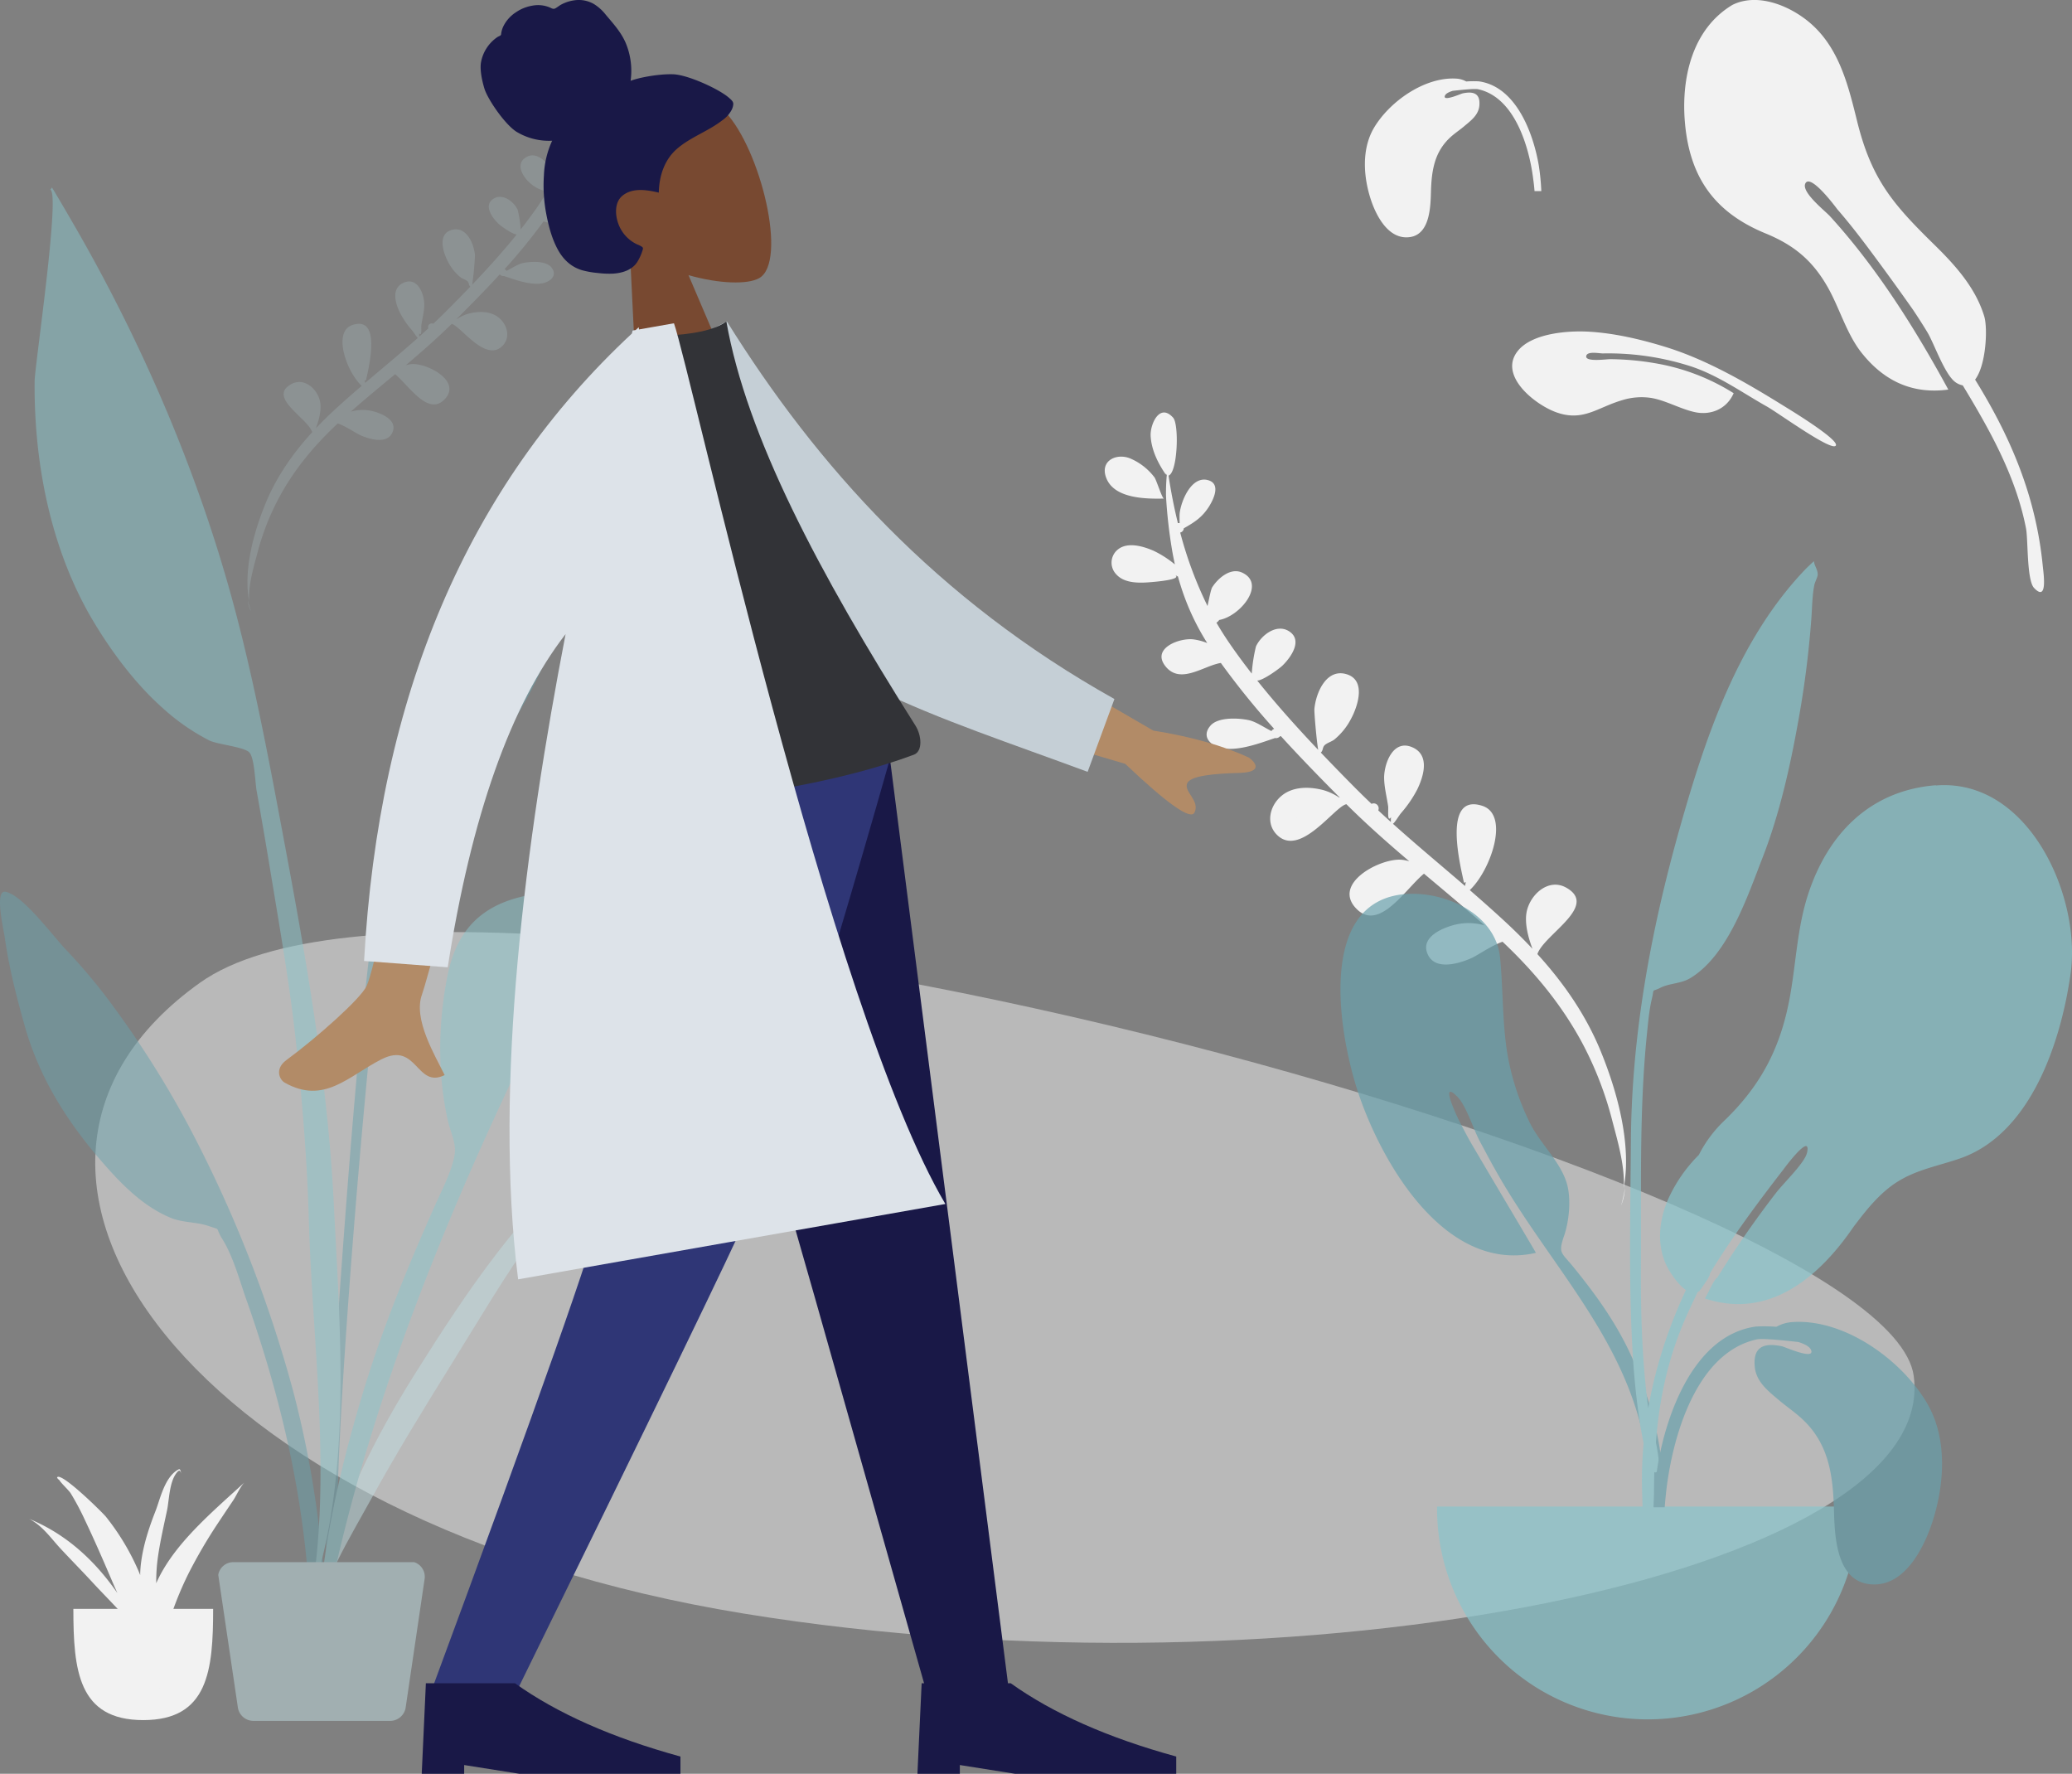 <svg id="Layer_1" data-name="Layer 1" xmlns="http://www.w3.org/2000/svg" viewBox="0 0 948.72 812"><rect x="0" y="0" width="948.72" height="812" fill="#808080" stroke="none"/><defs><style>.cls-1{opacity:0.5;}.cls-2{fill:#f2f2f2;}.cls-10,.cls-11,.cls-12,.cls-13,.cls-14,.cls-15,.cls-2,.cls-3,.cls-5,.cls-6,.cls-8,.cls-9{fill-rule:evenodd;}.cls-3,.cls-8{fill:#c1dee2;}.cls-3{isolation:isolate;opacity:0.2;}.cls-4{opacity:0.7;}.cls-5{fill:#69a1ac;}.cls-6{fill:#89c5cc;}.cls-7{opacity:0.5;}.cls-9{fill:#784931;}.cls-10{fill:#191847;}.cls-11{fill:#2f3676;}.cls-12{fill:#b28b67;}.cls-13{fill:#c5cfd6;}.cls-14{fill:#323337;}.cls-15{fill:#dde3e9;}</style></defs><g id="Scene_Plants" data-name="Scene/Plants"><g id="Background-Shape-2" class="cls-1"><path id="Background-Shape" class="cls-2" d="M876.26,629.92C888.4,720.75,593.92,780,340.46,738.65S-29.29,535.84,91.66,449.81,864.12,539.09,876.26,629.92Z"/></g><path id="Leaf-Bottom" class="cls-2" d="M518.23,210.19c-6.5-3.22-15.15.51-11.54,9,3.87,9.12,18.17,9.23,26.25,9.05-.81,0-3.41-8.4-4.3-9.67A27.36,27.36,0,0,0,518.23,210.19Zm74.84,163.47C594.71,375.06,593.2,373.79,593.07,373.66ZM512,251.43a7.71,7.71,0,0,0-.87,11.51c3.69,4.13,10.44,4,15.48,3.58,2.28-.18,14.46-1.16,11.57-3.15a9.83,9.83,0,0,1,1.18.56c.27,1,.55,1.95.84,2.92L540,267l.22-.12a111.24,111.24,0,0,0,12.55,27.5,26.1,26.1,0,0,0-6.3-1.68c-6.35-.81-19.71,4.13-12.61,12.58,6.81,8.11,17.41-.59,25.14-1.79a363,363,0,0,0,24.43,30.19,2,2,0,0,0-1.26,1c-3.48-1.76-7.1-4.29-10.32-5-4.64-1-14.16-1.58-17.66,2.57-4.32,5.11.31,9.26,5.4,10.24,7.4,1.42,17.07-2.19,24.18-4.63a2.34,2.34,0,0,0,2.24-.74l.46-.15c8.78,9.64,17.89,19,26.94,28.09l-.29,0a25,25,0,0,0-7.65-3.48c-6.35-1.55-13.82-1.56-19,3s-7,12.58-1.65,17.72c10.64,10.28,26.3-13.17,31.66-14.15,9.2,9.18,18.93,17.75,28.81,26.14a17.4,17.4,0,0,0-3.46-.7c-9.69-.93-32.43,10.95-20.54,22.64,10.36,10.18,22.36-9.42,30.71-16.28,9.31,7.83,18.67,15.6,27.77,23.68a26.43,26.43,0,0,0-15.08.1c-5.51,1.66-14.39,5.82-10.91,13.25s14.21,4.12,19.76,1.72c3-1.31,9.11-5.73,14.44-7.59,14.52,13.71,27.1,28.81,36.62,46.6A160.29,160.29,0,0,1,738.22,513c2,7.78,6,20.85,5.22,31,3.81-20.28-3.08-44.64-10.5-62.76-6.83-16.67-17-31.3-29-44.47,3-9,28.27-22,13.16-30.44-8-4.43-16.23,2.93-18,10.72-1.2,5.36.63,12.09,2.58,17.29q-5.64-6-11.7-11.66c-5.58-5.19-11.28-10.23-17-15.21,9.49-8.92,18.47-34.4,5.75-38.57-18.79-6.14-9.74,28.63-8.43,35.14a1,1,0,0,0,.87-.33c-.1.6-.22,1.24-.37,1.88-11-9.48-22.21-18.77-33-28.47,1-.72,2.53-3.48,3.74-4.94a55.17,55.17,0,0,0,7.3-10.62c3-6.1,6-15.84-2.08-19.43-8.75-3.91-12.91,7.1-13,13.67,0,4.54,1.2,8.86,1.84,13.32.2,1.39-.57,7.65,1.32,4.95a13.84,13.84,0,0,0-.06,2.23q-2.91-2.64-5.78-5.31a2.43,2.43,0,0,0,.17-.75A2.27,2.27,0,0,0,628,368q-3.79-3.6-7.49-7.31c-5.21-5.26-10.49-10.66-15.74-16.18,1.14-1,.69-2.33,1.75-3.37s3.16-1.61,4.41-2.57a30.18,30.18,0,0,0,7.63-9.42c3.12-5.74,7.14-17.77-2-20.51-9.37-2.82-14.12,8.76-14.73,16-.11,1.4.94,14,1.74,18.63-9.71-10.25-19.26-20.89-27.91-31.72,2.62,0,10.06-5.4,11.56-6.86,3.67-3.58,9.5-11.48,3.07-15.67-5.72-3.71-12.76,1.67-15.21,6.89a73.34,73.34,0,0,0-1.93,12.45c-3.58-4.59-7-9.2-10.17-13.84q-3.18-4.62-6-9.47a4.1,4.1,0,0,0,1.26-1.24c9.54-1.62,21.7-16.5,10.5-21.68-5.33-2.46-11.12,2.62-13.73,6.78-.54.86-1.4,5.14-2.11,8.51a179.16,179.16,0,0,1-12.51-33.63,2.06,2.06,0,0,0,1.63-1.93c4.63-2.64,8.29-4.84,11.52-9.91,2-3.16,5.63-10.36-.28-12.11-7.67-2.28-12.5,9.45-13.13,15.23-.07.67-.07,2.62,0,4.41a2.38,2.38,0,0,0-.8,0c-1.77-7.19-3.17-14.47-4.29-21.76,4.19-1.35,4.91-23.36,2.12-26.5-6.23-7-10.64,3.12-10.3,8.48.39,6.32,3.25,12.07,6.66,17.17.37.54.26.51.36-.24a1.52,1.52,0,0,0,.36.84,93,93,0,0,0-.35,9.67,224.92,224.92,0,0,0,2.87,25.23q.53,3,1.19,6a48.32,48.32,0,0,0-9.68-6.21C523.66,250.16,516.55,247.93,512,251.43ZM744,544a23.61,23.61,0,0,1-1.73,7.85A61.38,61.38,0,0,0,744,544Z"/><path id="Leaf-Top" class="cls-3" d="M277.77,33.53c4.64-2.3,10.82.37,8.24,6.45-2.76,6.51-13,6.59-18.75,6.47.58,0,2.44-6,3.07-6.91A19.59,19.59,0,0,1,277.77,33.53ZM224.35,152.2C222.71,153.6,224.21,152.33,224.35,152.2Zm58.81-88.43a5.55,5.55,0,0,1,.64,8.32c-2.71,3-7.63,2.88-11.31,2.6-1.67-.14-10.56-.84-8.45-2.28a7.25,7.25,0,0,0-.86.41c-.2.71-.4,1.41-.61,2.11l.15.09a.8.8,0,0,1-.16-.08,80.56,80.56,0,0,1-9.17,19.89,18.62,18.62,0,0,1,4.6-1.22c4.64-.59,14.39,3,9.2,9.09-5,5.87-12.72-.42-18.36-1.28A262,262,0,0,1,231,123.25a1.52,1.52,0,0,1,.93.76c2.53-1.27,5.18-3.1,7.53-3.59,3.39-.72,10.34-1.15,12.9,1.85,3.14,3.69-.23,6.7-4,7.41-5.39,1-12.46-1.58-17.65-3.34a1.74,1.74,0,0,1-1.63-.54l-.34-.11c-6.41,7-13.06,13.73-19.68,20.33l.22,0a17.92,17.92,0,0,1,5.58-2.52c4.64-1.12,10.09-1.13,13.85,2.19s5.08,9.1,1.2,12.81c-7.77,7.45-19.2-9.51-23.11-10.21-6.73,6.63-13.83,12.84-21,18.91a12.61,12.61,0,0,1,2.53-.51c7.07-.67,23.68,7.91,15,16.36-7.57,7.37-16.32-6.8-22.42-11.75-6.8,5.66-13.63,11.28-20.28,17.13a19.46,19.46,0,0,1,11,.06c4,1.2,10.5,4.21,8,9.58s-10.38,3-14.43,1.25c-2.21-.94-6.65-4.14-10.54-5.48-10.61,9.92-19.8,20.84-26.75,33.71a114.58,114.58,0,0,0-10,25.43c-1.48,5.63-4.4,15.08-3.82,22.4-2.78-14.66,2.26-32.27,7.69-45.38,5-12,12.45-22.63,21.19-32.16-2.19-6.53-20.63-15.94-9.6-22,5.86-3.21,11.85,2.11,13.13,7.75.88,3.87-.47,8.74-1.89,12.5,2.75-2.91,5.61-5.72,8.55-8.44,4.07-3.75,8.24-7.4,12.44-11-6.92-6.45-13.47-24.87-4.18-27.89,13.72-4.44,7.1,20.7,6.15,25.41a.76.76,0,0,1-.64-.24c.07.43.16.89.27,1.36,8.05-6.86,16.22-13.58,24.12-20.6-.71-.52-1.84-2.51-2.73-3.57a40.17,40.17,0,0,1-5.32-7.68c-2.22-4.41-4.35-11.45,1.53-14,6.39-2.83,9.42,5.13,9.46,9.88,0,3.29-.88,6.41-1.35,9.63-.15,1,.42,5.53-1,3.59a10.23,10.23,0,0,1,0,1.6c1.42-1.26,2.83-2.55,4.22-3.83a1.85,1.85,0,0,1-.12-.55,1.66,1.66,0,0,1,2.38-1.55c1.84-1.74,3.67-3.5,5.46-5.29,3.81-3.8,7.67-7.71,11.5-11.7-.83-.71-.5-1.69-1.27-2.44s-2.31-1.16-3.22-1.85a21.74,21.74,0,0,1-5.57-6.82c-2.27-4.14-5.21-12.84,1.43-14.82,6.85-2,10.32,6.33,10.75,11.56a130.32,130.32,0,0,1-1.27,13.48c7.09-7.42,14.07-15.12,20.39-23-1.92,0-7.34-3.9-8.44-5-2.68-2.58-6.93-8.29-2.24-11.32,4.18-2.69,9.33,1.2,11.11,5a52.92,52.92,0,0,1,1.4,9c2.62-3.32,5.12-6.66,7.44-10,1.55-2.22,3-4.51,4.35-6.84a3.25,3.25,0,0,1-.92-.9c-7-1.17-15.84-11.93-7.66-15.67,3.9-1.79,8.12,1.89,10,4.89a38.22,38.22,0,0,1,1.54,6.15,127.39,127.39,0,0,0,9.14-24.32,1.48,1.48,0,0,1-1.18-1.39c-3.38-1.91-6.05-3.5-8.41-7.17-1.47-2.28-4.1-7.48.21-8.75,5.6-1.65,9.12,6.83,9.58,11,.05.48.05,1.89,0,3.18a2.25,2.25,0,0,1,.58,0c1.29-5.2,2.32-10.46,3.14-15.74-3.06-1-3.58-16.89-1.54-19.15,4.56-5.08,7.77,2.25,7.52,6.12-.29,4.57-2.38,8.73-4.87,12.42-.27.39-.19.37-.26-.18a1.18,1.18,0,0,1-.26.62c.12,2.4.37,4.86.25,7a162.19,162.19,0,0,1-2.11,18.24q-.37,2.19-.87,4.35a35.64,35.64,0,0,1,7.08-4.5C274.62,62.86,279.82,61.24,283.16,63.77Zm-169.66,211a11.2,11.2,0,0,0,1.59,5.21A29.31,29.31,0,0,1,113.5,274.79Z"/><g id="Plant-Right" class="cls-4"><path id="Leaf-Me-Alone_" data-name="Leaf-Me-Alone!" class="cls-5" d="M644.58,409.22c18-.94,40.35,9.59,42.27,29.2,1.4,14.25,1,28.46,3.13,42.68a115.12,115.12,0,0,0,10.38,32.64c4.8,10,14.75,18.44,17.34,29.08,1.65,6.78.73,16.32-1.55,22.95-2.76,8.06-1.29,7.42,4.22,14.19,10.81,13.25,20.53,26.85,27.42,42.68,9.91,22.81,16.4,49.47,12.73,74.43-.47,3.17-1,14.55-5.39,15.34-4.88.89-2.6-5.61-2.34-7.72,1.66-13.41,3.13-25.13,1.13-38.75-7.72-52.55-45.42-87.17-70-131.77-1.35-2.3-4.2-7.78-6.18-11.39-3.13-5.71-6.27-16.56-10.51-20.79-8-8-.64,8.05.91,11.11,2,3.87,4.13,8,6.14,11.37,9.21,15.71,19.49,32.86,29,49.06-41.13,9.37-70.11-40.08-81.15-72.6-9.09-26.79-20-89.42,22.41-91.71"/><path id="Leaf-Me-Alone_2" data-name="Leaf-Me-Alone!" class="cls-6" d="M886.36,359.47c-30.16,2.4-49.51,22.3-58.53,50.13-4.85,15-5.41,30.41-8.11,45.82-4.06,23.19-12.8,40.76-29.87,57.29a57.54,57.54,0,0,0-12,16,68.15,68.15,0,0,0-13.8,19.72c-4.49,9.92-5.76,21.82-.58,31.7,1.4,2.66,4.88,8,8.48,10.42-13.5,28.75-20.92,60.24-20.08,91.69.5,19,1.43,38,2.51,56.94.29,5.09,2,13.5,4.44,5,2.28-7.81-.58-20.07-.84-28.23-1.29-39.75-2.39-75.89,14-113,1.72-3.89,3.54-7.76,5.43-11.59.11-.06.21-.14.32-.21l.21.17c.12-.22.29-.48.48-.76a10.34,10.34,0,0,0,1.47-2.06c1.45-2,3.09-4.38,3.1-5.67v0c10.13-16.53,21.73-32.15,33.59-47.47-.09.11,12.85-17.51,10.85-7.77-1,4.7-10.49,13.64-14.33,18.62a459.17,459.17,0,0,0-26.79,38.65c-1.12.64-2.7,3.79-3.84,6.14-.63,1.19-1.22,2.39-1.8,3.43,29.41,9.72,52.29-9.86,67.89-32.62l.05-.08c4.75-6.29,9.61-12.54,15.69-17.51,10.13-8.3,21-9.76,32.94-13.84,32.59-11.14,46.44-53.37,50.84-84.71,5-35.36-19.32-89.57-61.72-86.09"/><path id="Leaf-Me-Alone_3" data-name="Leaf-Me-Alone!" class="cls-6" d="M826.79,260.46c-30.95,32.22-45.9,76.9-57.74,118.9-13.23,46.91-22,94.55-22.3,143.33-.22,32-1.09,64.29.78,96.3.67,11.37,1.8,22.75,3.6,34,.15.92,4.18,26,8,20.18,2.19-3.33-4.13-26-4.61-29.83-2.69-21.31-3.32-42.79-3.18-64.25.21-35.35-.83-70.52,2.75-105.73.54-5.26,1-10.78,2.21-15.93,1.32-5.47-.37-3.08,3.95-5.24s9.39-1.81,13.74-4.45c17.28-10.47,26.11-37.38,33-55,7.86-20.19,12.65-41.71,16.46-63a443.83,443.83,0,0,0,5.95-46.93c.35-5,.37-10.19,1.35-15.09.27-1.32,1.59-3.66,1.54-4.83-.1-2.48-1.59-3.93-1.72-6q-1.94,1.75-3.81,3.58"/><path id="Base" class="cls-6" d="M658,689.65a96.46,96.46,0,1,0,192.91,0"/><path id="Leaf-Me-Alone_4" data-name="Leaf-Me-Alone!" class="cls-5" d="M762.22,690h-5.09a170.11,170.11,0,0,1,1.89-19.1c4.09-24.18,16.87-59.7,44.91-63.63a73.62,73.62,0,0,1,9.45.1,17,17,0,0,1,7.21-2.13c23.87-1.76,50.53,17.5,62,37.54,9.28,16.16,7.72,37.38,2,54.55-3.84,11.49-12.22,27.88-26.19,28-17.49.2-18.33-21.41-18.67-34-.45-16.8-2.57-31.43-15.8-42.87-3.09-2.67-6.46-5-9.57-7.65-4.88-4.11-10.27-8.33-10.9-15.14-.87-9.39,4.43-11.08,12.53-9.34,1.38.3,15.29,6.54,13.23,1.61-.63-1.51-2.93-2.7-5.82-3.6-7.5-.81-16.44-1.76-19-1.19-27.74,6.08-38.54,44.51-41.41,68.93C762.69,684.72,762.44,687.37,762.22,690Z"/></g><g id="Plant-Left" class="cls-7"><path id="Leaf" class="cls-5" d="M235.49,233.05c5.56-7.92,15.86-28,23.68-30.85,5-1.82,3.56,17,3.62,20.62.25,13.9-1.11,27.72-2.78,41.51-3,24.87-12.86,47-26.37,68.18-6.95,10.89-15.1,21.91-26.39,28.71-5.2,3.13-11.46,3.65-16.59,6.35-6,3.14-2.72.6-5.42,6.83-3.74,8.65-4.93,19.81-6.66,29-8,42.36-27.2,266.31-23.86,309.41.3,3.82-5,4.73-5.3.07C148,688.19,160.24,517,166.41,461s12.41-105.46,18.67-124.83c7.6-23.51,21.31-51.77,32.73-73.69A260.2,260.2,0,0,1,235.49,233.05Z"/><path id="Leaf-2" data-name="Leaf" class="cls-8" d="M276.71,507.67c14.45-10.61,30.09,9.41,17,20-7.23,5.87-14.78,3.78-19-1.11-2.76,3.37-5.34,6.89-7.83,9.86Q255.51,550,245.3,564.27c-14.2,19.72-26.37,40.55-39.09,61-12.56,20.19-25,40.47-36.39,61.17C160.18,704,147.33,724.6,144,743.82c5-40.76,24-80,46.64-115.89,22.44-35.65,48.2-74.57,83-102.7C270.09,520,270,512.6,276.71,507.67Z"/><path id="Leaf-3" data-name="Leaf" class="cls-5" d="M2.53,408.24c8.08,1.59,21.3,19.88,28,26.84a261.42,261.42,0,0,1,21.88,26.36,445.85,445.85,0,0,1,38.72,63.15,587.18,587.18,0,0,1,43.07,112.1,462.87,462.87,0,0,1,13.07,73.53c.47,4.65,5.35,40.54-1.69,41.51-6.32.87-4.37-27.25-4.67-31.08-3.45-43.16-13.79-85.16-28.16-125.84-3.13-8.86-6-19.72-11-27.69-3.6-5.75,0-3.74-6.36-5.92-5.44-1.86-11.64-1.41-17.21-3.69-12.11-5-21.8-14.6-30.3-24.3C31.28,514.37,18.2,494,11.38,469.86,7.6,456.47,4.12,443,2.19,429.21,1.69,425.65-2.68,407.23,2.53,408.24Z"/><path id="Leaf-4" data-name="Leaf" class="cls-6" d="M34.44,103.92c30.45,52.82,55.48,110.84,71.64,169.61,9.79,35.6,16.64,72.14,23.44,108.41,10.54,56.17,20.5,112.33,23.34,169.49,2.85,57.49,8.49,123.8-10.34,179.18,9.4-56.22.45-116.06-1.13-172.63-.76-27-3-53.75-5.84-80.6-2.79-26-7.36-52-11.61-77.8q-3.1-18.87-6.46-37.71c-.66-3.74-.94-14.86-3.31-17.42s-14.6-3.63-18.43-5.52A99,99,0,0,1,74.34,324c-12.31-10.95-23-25.27-31.48-39.38-19.56-32.65-27.39-72.49-27-110.3C16,167,27.75,87.92,23,86.83a11.46,11.46,0,0,0,.81-1C27.41,91.81,30.93,97.86,34.44,103.92Z"/><path id="Leaf-5" data-name="Leaf" class="cls-6" d="M363.17,294.42c.46-.68,3.52-5.39,2-5.09,3.14-.62-4.31,5.2,3.5,1.63-3.71,3.5-1.57,8.06-1.52,12.77.09,7.66-1.2,15.25-2.64,22.74a155.89,155.89,0,0,1-10.6,34.38c-10.74,24-29,47.11-50.62,62.11-10.69,7.41-21.16,9.94-33.35,13.35-7.7,2.15-8.31,6.14-12.39,13.61C249,465.48,240.66,481,233.16,497.07c-9,19.2-17.66,38.43-25.86,58-27.64,65.83-50.13,134-62,204.63-.29-41.6,9.34-84.44,21.48-124.09,8.84-28.89,20.35-56.73,32.63-84.3,3-6.68,7.48-15.27,8.74-22.64.89-5.17-1.82-10.13-3.06-15.58-4.82-21.19-4.48-44.93-.24-66.23,4.68-23.49,18.19-34.4,41.06-37.72,8.36-1.22,19-.78,26.66-4.34,8.36-3.88,11.8-16.65,16.55-24.84a337.58,337.58,0,0,1,45.33-61.66A146.35,146.35,0,0,1,350,304C353.48,301.25,360.8,297.83,363.17,294.42Z"/><path id="Base-2" data-name="Base" class="cls-8" d="M106.75,715.12h82.51a1.87,1.87,0,0,1,.81.17,7,7,0,0,1,4.37,7.4l-8.69,58.94a7.21,7.21,0,0,1-7.14,6.16H116.05a7.21,7.21,0,0,1-7.14-6.16L100,721.38a2,2,0,0,1,0-.8A7,7,0,0,1,106.75,715.12Z"/></g><g id="Maceta"><path id="Base-3" data-name="Base" class="cls-2" d="M33.59,736.5c0,28.13,2.22,50.93,32,50.93s32-22.8,32-50.93"/><path id="Fill-27" class="cls-2" d="M74.46,719a58.9,58.9,0,0,0-2.92,5.77,78.86,78.86,0,0,1,.8-12.2c1-7,2.62-14,4.11-21,1.08-5,1-14.05,5.08-18.06,1.11-.86,1.38.84,1.38,1.57,0,.16,0-3-1.09-2.45-6.43,3.32-8.52,13.77-10.58,19-3,7.64-5.56,15.45-6.61,23.4a50.63,50.63,0,0,0-.45,6c-.22-.53-.42-1.07-.65-1.61a108.94,108.94,0,0,0-15-25.05c-1.54-1.93-20.89-21-22.4-18a2,2,0,0,0,.94,1.06s0,0,0,0c1.13,1.84,4.37,4.67,5.37,6.28A120.63,120.63,0,0,1,39,696.1c4.23,8.9,8.15,17.9,12,26.91q1.34,3.15,2.75,6.27c-9.7-14-22.64-26.69-40.46-34,6.09,3.1,10.08,8.92,14.19,13.38,5,5.38,10.17,10.61,15.14,16,5.85,6.34,12.75,13,18.38,20,5.46,11.46,10.76,22.93,14,35-1.34-4.16-.1-9.91-.33-14.28A97.68,97.68,0,0,0,73.47,755,21.12,21.12,0,0,1,75,759.58c-.24-2.42-.53-4.83-.83-7.23.78-2.24,1.54-4.33,2.06-6.06a155.41,155.41,0,0,1,10.1-26,230.19,230.19,0,0,1,13.5-23.06c2.32-3.5,4.67-7,7-10.47,1.53-2.29,3-5.94,5.11-8.13C98.21,691.2,83.19,703.86,74.46,719"/></g><g id="Top-Leaves"><path id="Leaf-6" data-name="Leaf" class="cls-2" d="M908.6,145c-3.94-13.15-13.2-23.44-22.81-32.87C867.09,93.8,857,82.45,850.36,55.6c-3.92-15.79-7.91-32.53-20.34-44-9-8.34-24.64-15.35-36.74-9.38-18.63,11.12-23.63,33.93-21.75,54.36,2.32,25.33,14.15,40.94,36.87,50.27,12.81,5.25,21.32,12.18,28.27,24.26,5.56,9.65,8.8,21.75,15.79,30.5,10.44,13.09,23.51,18.9,39.62,16.73-15.09-27.76-32.72-55.79-54-79.16-2-2.35-13.74-11.35-11.37-15.35,2.61-4.41,14.66,12.15,14.58,12,6.18,7.1,11.9,14.64,17.51,22.25l0,0q8.67,11.7,17.14,23.75c2.27,3.4,4.49,6.83,6.61,10.36,3.11,5.17,8.05,19.84,13.14,23a8.35,8.35,0,0,0,3,1.22c3.47,5.69,6.85,11.42,10.06,17.22,8.4,15.15,15.6,31.15,18.91,48.25,1,5,.28,23.67,3.69,27.27,6.23,6.6,4.41-6.1,4-9.93-3.09-31.73-14.48-58.76-31-85.44,5.08-6.63,5.81-23.52,4.22-28.85"/><path id="Leaf-7" data-name="Leaf" class="cls-2" d="M695.2,160.36c6.57-7.74,22.36-9.05,32-8.54,11.95.65,24.23,3.55,35.6,7.07,18.72,5.8,36.92,16.37,53.42,26.6,2,1.24,26.47,16,24.31,18.55S814.35,189.1,809,186.09c-11.43-6.44-21.92-14.05-34.52-18.3a123.57,123.57,0,0,0-40.57-6c-1.76,0-7.51-1.21-7.63,1.39s9.38,1.22,11.06,1.24A126.21,126.21,0,0,1,758,166.31,98,98,0,0,1,793.8,180c-3.06,7.1-10.38,10.38-18.07,8.6-6.64-1.53-13.11-5.32-19.61-6.42a29.55,29.55,0,0,0-13.31,1c-11.46,3.32-18.06,10.15-30.66,5.4-9.87-3.72-26.39-17.08-16.95-28.21"/><path id="Leaf-Me-Alone_5" data-name="Leaf-Me-Alone!" class="cls-2" d="M702.63,87.48h3.1a103.47,103.47,0,0,0-1.16-11.78c-2.5-14.61-10.31-36.08-27.44-38.46a47.18,47.18,0,0,0-5.78.06A10.54,10.54,0,0,0,667,36C652.36,35,636.08,46.59,629,58.71c-5.67,9.76-4.71,22.59-1.21,33,2.34,6.94,7.46,16.85,16,16.94,10.68.12,11.2-12.94,11.4-20.57.28-10.15,1.58-19,9.66-25.91,1.89-1.62,4-3,5.85-4.62,3-2.49,6.27-5,6.66-9.15.53-5.68-2.71-6.7-7.66-5.65-.84.18-9.34,4-8.08,1,.38-.91,1.79-1.63,3.56-2.17,4.58-.5,10-1.07,11.61-.73,16.95,3.68,23.55,26.91,25.3,41.67C702.33,84.13,702.49,85.8,702.63,87.48Z"/></g></g><g id="humaaans_standing-17" data-name="humaaans/standing-17"><g id="humaaan-1"><g id="Head_Front_Chongo" data-name="Head/Front/Chongo"><g id="Head"><path class="cls-9" d="M288.35,113.63C277,105.85,267.76,95.05,265,80.91c-7.88-40.74,50.62-47,67-29.74s28.74,68.78,15.59,76.17c-5.24,2.95-18.18,2.64-32.34-1.38l22.06,51.66-45.23,12.12Z"/></g><path id="hair" class="cls-10" d="M308.22,34c-6.68-.22-15.82,1.55-19.48,3a33.08,33.08,0,0,0-2.07-16.92c-2.11-5.2-5.76-9.12-9.29-13.32a20.75,20.75,0,0,0-5.58-5A14,14,0,0,0,264.5,0a17.7,17.7,0,0,0-7.36,2c-1,.51-1.84,1.25-2.82,1.8s-1.7,0-2.66-.42a13.92,13.92,0,0,0-7.73-.82,18.78,18.78,0,0,0-7.73,3.08,16.28,16.28,0,0,0-5.52,6,11.31,11.31,0,0,0-1.18,3.56c-.07.51,0,.79-.44,1.08s-.89.41-1.29.68a17.8,17.8,0,0,0-7.53,11.56c-.5,2.76.11,7.22,1.55,12S231,56.75,236.38,60.25a28.7,28.7,0,0,0,16.44,4.17,41.72,41.72,0,0,0-3.77,15.81,69.58,69.58,0,0,0,1.07,17.69c1.06,5.55,2.56,11.32,5.28,16.3,2.54,4.67,6.21,8.06,11.21,9.51a40.73,40.73,0,0,0,7,1.23,42.64,42.64,0,0,0,7,.31c4.39-.26,9.15-1.69,11.48-5.84a23.42,23.42,0,0,0,2.17-5c.16-.6.26-1-.25-1.4a9.8,9.8,0,0,0-2.14-1.09,16.62,16.62,0,0,1-8.6-9.12c-1.68-4.24-2-10.2,1.77-13.26,4.67-3.78,11.23-2.64,16.61-1.38.13-7.54,2.55-14.94,8.13-19.88,6.18-5.46,14.24-8.07,20.75-13.08a14,14,0,0,0,4.37-4.72,7,7,0,0,0,.86-2.86c0-1.25-1-2-1.88-2.79C329.41,40.83,314.9,34.2,308.22,34Z"/></g><g id="Bottom_Standing_Skinny-Jeans" data-name="Bottom/Standing/Skinny-Jeans"><polygon id="Leg" class="cls-10" points="302.53 347.26 373.13 594.07 424.64 775.97 462.21 775.97 407.48 347.26 302.53 347.26"/><path id="Leg-2" data-name="Leg" class="cls-11" d="M283.49,347.26c-1.63,127.21-7.2,196.59-8.92,208.14S246.93,640.49,196.79,776h38.93Q331.45,581,342.61,555.4C350,538.34,373,469,407.53,347.26Z"/><g id="Accessories_Shoe_Flat-Pointy" data-name="Accessories/Shoe/Flat-Pointy"><path id="Shoe" class="cls-10" d="M193.1,812,195,770.57h40.8q29,20.71,75.76,33.54V812H237.78l-25.25-4v4Z"/></g><g id="Accessories_Shoe_Flat-Pointy-2" data-name="Accessories/Shoe/Flat-Pointy"><path id="Shoe-2" data-name="Shoe" class="cls-10" d="M420.07,812,422,770.57H462.8q29,20.71,75.77,33.54V812H464.75l-25.26-4v4Z"/></g></g><g id="Body_Lab-Coat" data-name="Body/Lab-Coat"><path id="Skin" class="cls-12" d="M461.42,295.74l66.63,38.71q25.89,4.1,43.84,12.38c2.92,2.14,6.64,6.68-4.48,7s-22.81,1.16-23.94,5.06,6,7.68,3.47,13.06q-2.55,5.39-31.73-22.28l-64-18.83ZM195,320.88l34.9-1.08q-33.93,128-36.69,135.5c-4.13,11.29,6,27.9,10.39,36.86-13.09,6.39-12.43-15.59-28.94-7.23-15.07,7.64-26.27,20.9-44.33,10.67-2.23-1.26-4.78-6.21.84-10.34,14-10.3,34.1-28.17,36.7-33.91Q173.22,439.6,195,320.88Z"/><path id="Coat-Back" class="cls-13" d="M312.93,157.73l19.86-10.65C373.94,213.14,428.74,274.42,510.27,320L498,353.34c-69.13-25.67-133.46-43.74-167.24-94.6C319.4,241.67,316.17,180,312.93,157.73Z"/><path id="Shirt" class="cls-14" d="M275.78,370.64q92.31-6.4,142.65-25.15c4.16-1.55,3.58-8.83.73-13.33-44.38-70.21-77.31-132.49-86.58-185q-7.79,5.79-29.67,6.56C274.19,214.58,267.56,279.84,275.78,370.64Z"/><path id="Coat-Front" class="cls-15" d="M292.59,150.81l16-2.82c7.55,21.08,71.15,313.29,124.27,403.17l-195.62,34.5c-11.31-88.93,3.47-200.76,21.73-295.38Q221.18,339.14,205,442.81l-38.3-2.9q10-182.45,122.63-287.23l.33-1.36,1.41-.25,1.39-1.27Z"/></g></g></g></svg>